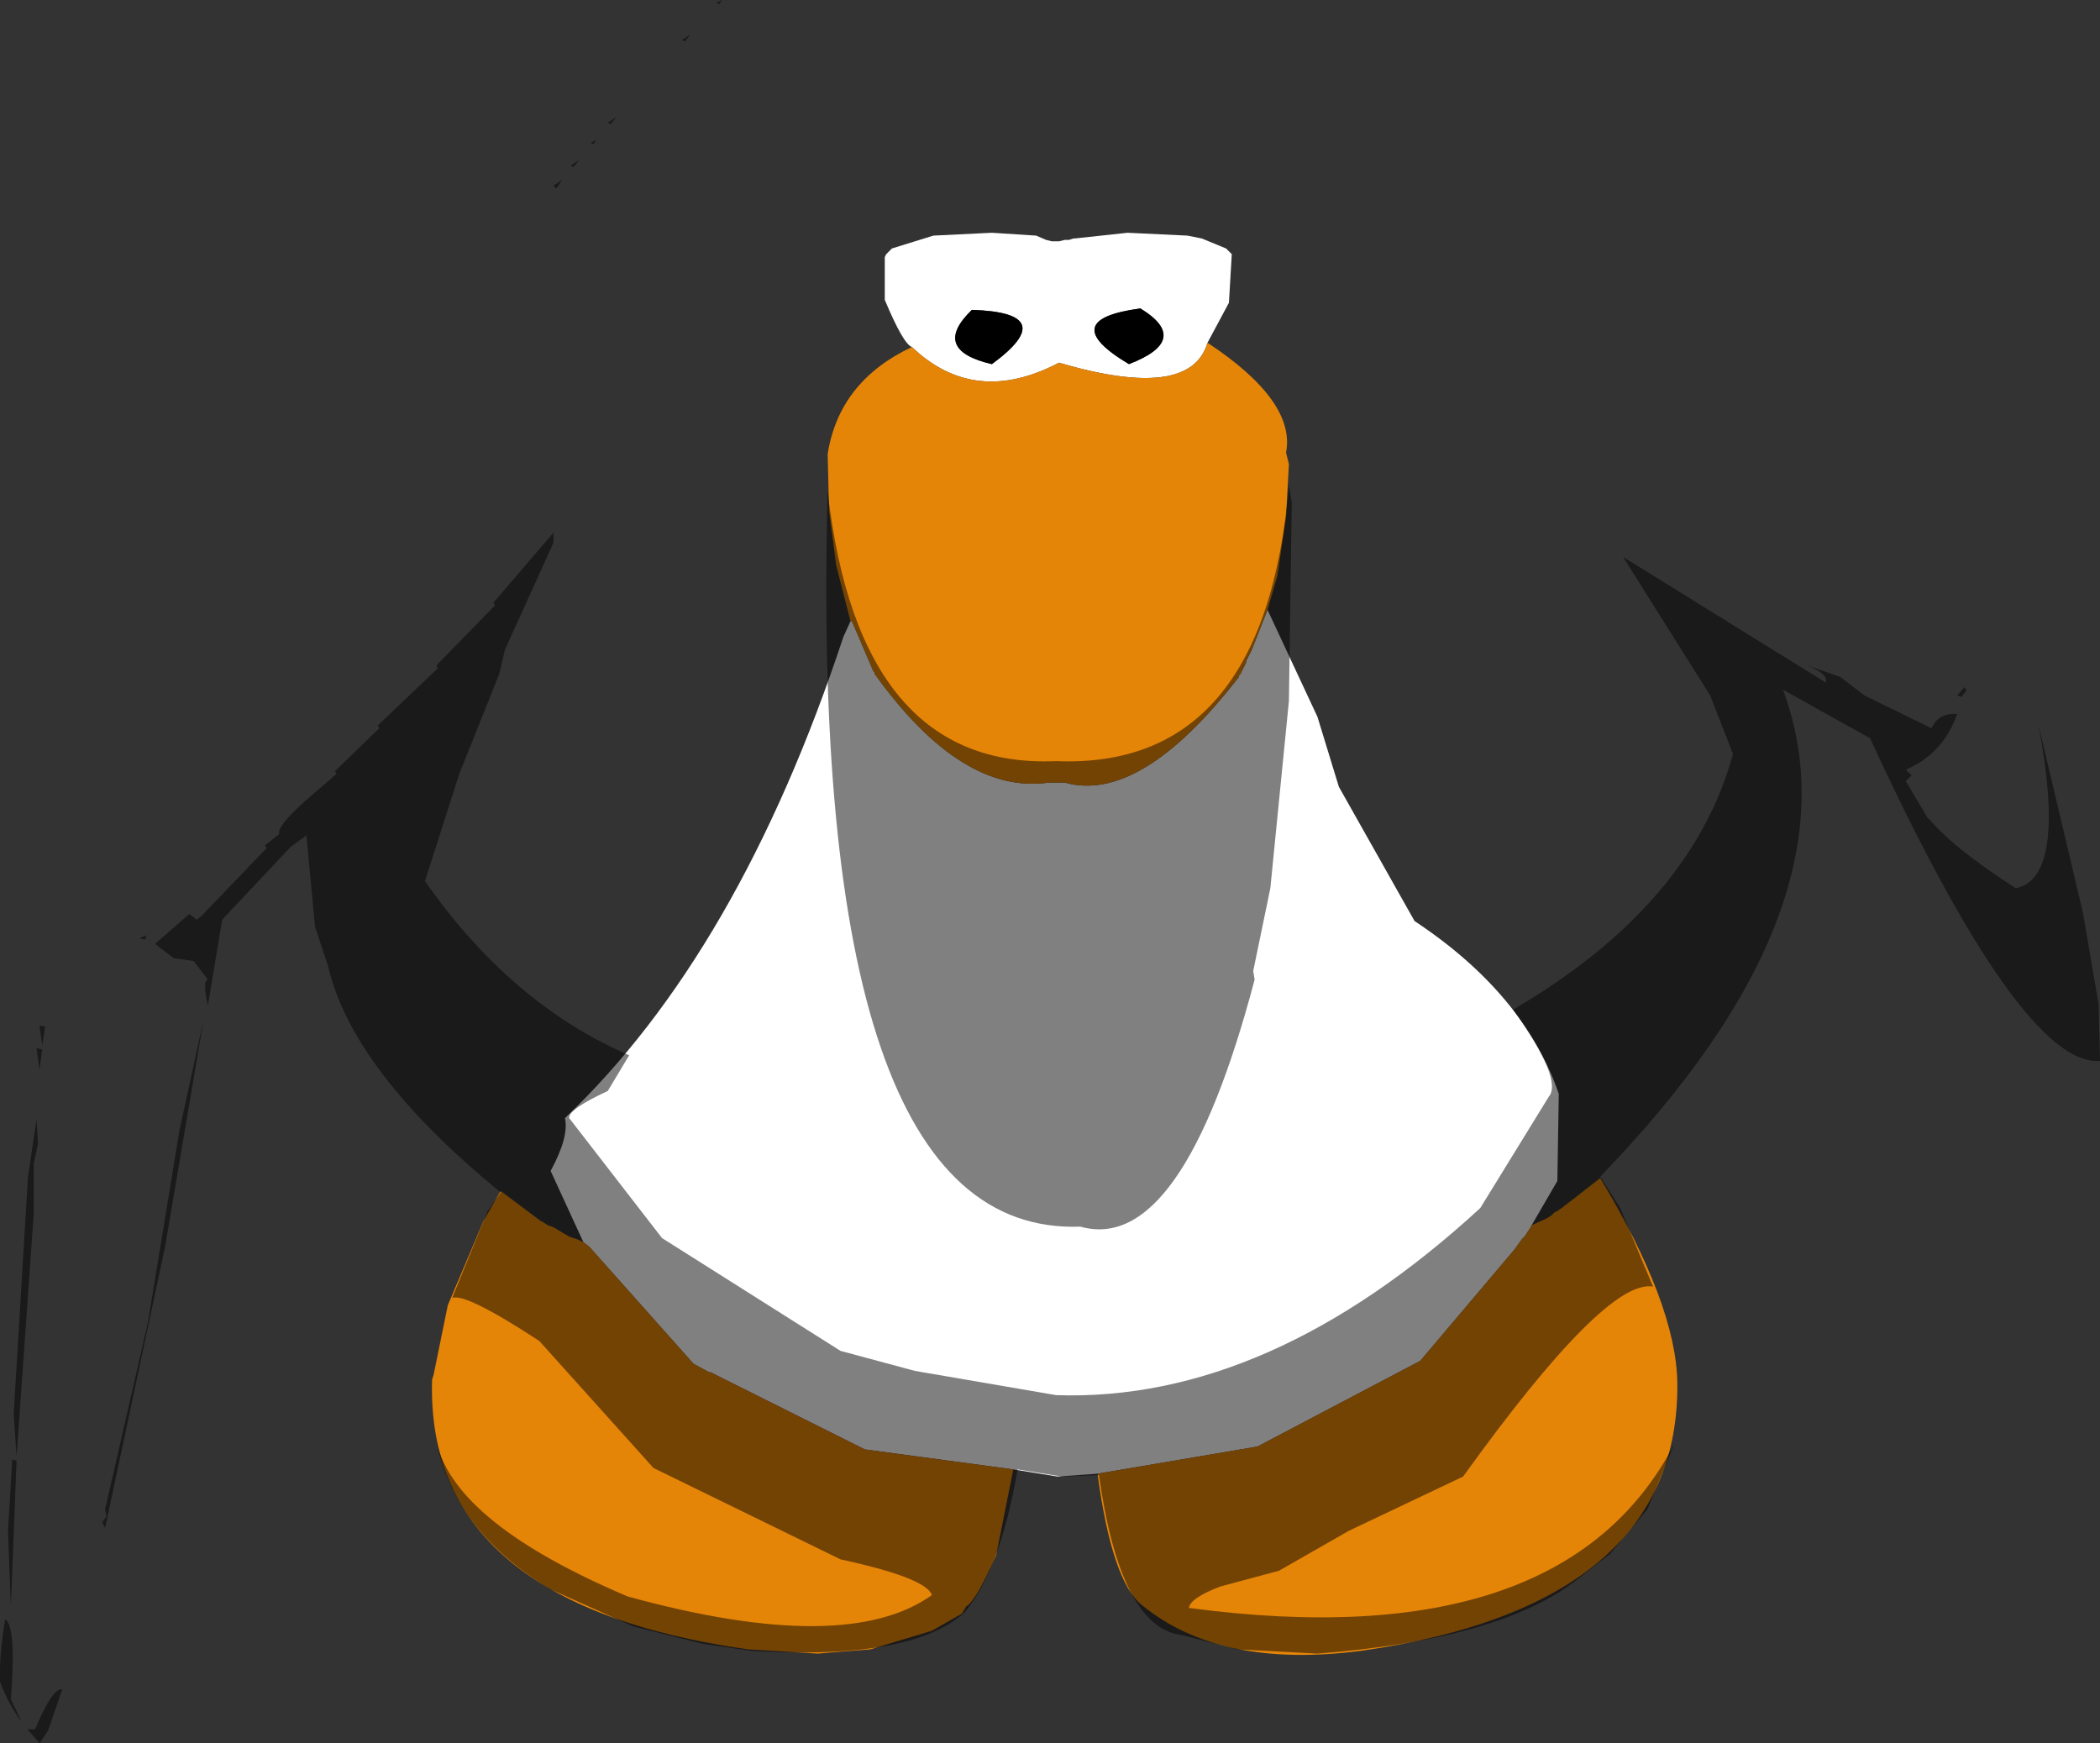 <?xml version="1.0" encoding="UTF-8" standalone="no"?>
<svg xmlns:ffdec="https://www.free-decompiler.com/flash" xmlns:xlink="http://www.w3.org/1999/xlink" ffdec:objectType="shape" height="305.2px" width="367.65px" xmlns="http://www.w3.org/2000/svg">
  <rect width="100%" height="100%" fill="#333333" stroke="none"/>
  <g transform="matrix(1.0, 0.0, 0.0, 1.0, 183.15, 88.0)">
    <path d="M-23.5 -27.25 Q-25.0 -27.75 -28.25 -35.5 L-28.25 -43.0 -28.0 -43.5 -27.0 -44.5 -19.75 -46.75 -9.5 -47.25 -1.75 -46.75 0.0 -46.0 1.0 -45.75 2.25 -45.75 3.25 -46.0 4.0 -46.0 4.75 -46.25 5.0 -46.25 14.25 -47.25 24.75 -46.75 27.25 -46.25 31.5 -44.5 32.5 -43.5 32.0 -35.0 28.25 -28.0 Q25.25 -17.75 2.25 -24.5 -12.5 -16.75 -23.5 -27.25 M38.75 18.75 L47.5 37.5 51.25 49.75 64.5 73.25 Q83.75 86.0 89.75 103.5 L89.5 118.75 85.0 126.5 84.75 127.0 83.75 128.5 83.25 129.0 82.0 130.75 65.5 150.25 37.0 165.25 9.0 170.0 2.0 170.5 -5.75 169.25 -31.75 165.75 -58.75 152.25 -59.0 152.25 -61.75 150.75 -80.0 130.25 -81.0 129.5 -86.75 117.0 Q-83.5 111.0 -84.25 107.75 -53.75 78.75 -35.5 23.5 L-34.25 20.75 -34.0 20.75 -30.25 29.5 -30.0 29.75 -30.0 30.0 Q-14.75 51.25 0.5 49.0 L3.25 49.0 Q16.5 52.75 33.75 30.5 L33.75 30.25 34.0 30.0 35.0 28.0 35.0 27.75 36.0 25.75 38.75 18.75 M-13.0 -33.75 Q-20.25 -26.75 -9.5 -24.25 2.75 -33.25 -13.0 -33.75 M16.5 -34.0 Q1.5 -32.0 14.5 -24.25 25.5 -28.5 16.5 -34.0" fill="#ffffff" fill-rule="evenodd" stroke="none"/>
    <path d="M16.5 -34.0 Q25.5 -28.5 14.5 -24.25 1.5 -32.0 16.5 -34.0 M-13.0 -33.75 Q2.75 -33.25 -9.5 -24.25 -20.25 -26.75 -13.0 -33.75" fill="#000000" fill-rule="evenodd" stroke="none"/>
    <path d="M28.25 -28.0 Q43.75 -17.75 42.0 -8.75 L42.5 -6.75 42.0 2.5 40.5 12.75 38.75 18.75 36.0 25.75 35.0 27.75 35.0 28.0 34.0 30.0 33.75 30.25 33.75 30.5 Q16.5 52.75 3.25 49.0 L0.5 49.0 Q-14.75 51.25 -30.0 30.0 L-30.0 29.75 -30.25 29.5 -34.0 20.75 -34.25 20.75 -36.75 11.0 -38.0 1.5 -38.25 -8.5 Q-36.25 -21.25 -23.5 -27.25 -12.5 -16.75 2.25 -24.5 25.25 -17.75 28.25 -28.0 M85.0 126.5 L87.75 125.25 88.5 124.75 89.0 124.25 89.5 124.0 90.25 123.5 97.0 118.25 Q110.25 140.25 110.5 154.0 111.0 193.0 55.25 201.0 30.5 204.25 16.75 193.0 11.5 188.75 9.0 170.0 L37.0 165.25 65.5 150.25 82.0 130.75 83.25 129.0 83.75 128.5 84.75 127.0 85.0 126.5 M-5.75 169.25 L-8.75 184.25 Q-12.25 192.25 -14.0 193.25 L-14.75 194.5 -20.0 197.5 -30.75 200.75 -40.0 201.5 -52.25 200.75 Q-108.75 192.75 -107.5 153.5 L-107.25 152.75 -104.75 140.5 -98.5 125.75 -95.5 120.5 -88.5 125.75 -88.0 126.0 -87.25 126.5 -86.5 126.75 -86.0 127.0 -83.5 128.5 -82.0 129.0 -81.0 129.5 -80.0 130.25 -61.75 150.75 -59.0 152.25 -58.75 152.25 -31.75 165.75 -5.75 169.25" fill="#e58508" fill-rule="evenodd" stroke="none"/>
    <path d="M-83.25 -59.0 L-81.75 -60.0 -82.75 -58.75 -83.25 -59.0 M-86.25 -55.5 L-84.75 -56.5 -85.75 -55.0 -86.25 -55.5 M-57.75 -87.5 L-56.75 -88.0 -57.25 -87.25 -57.75 -87.5 M-63.75 -81.0 L-62.25 -82.0 -63.25 -80.75 -63.75 -81.0 M-79.75 -63.0 L-78.75 -63.5 -79.25 -62.75 -79.75 -63.0 M-76.25 -66.25 L-76.75 -66.5 -75.25 -67.5 -76.25 -66.25 M-96.75 17.5 L-86.25 5.25 -86.25 7.0 -94.75 25.75 -95.75 30.0 -102.75 47.5 -108.75 66.25 Q-93.75 87.75 -73.0 96.75 L-76.75 103.0 Q-83.75 106.25 -83.5 107.75 L-67.25 128.75 -36.0 148.5 -23.0 152.0 1.75 156.25 Q39.0 157.5 76.0 123.5 L88.0 104.0 Q90.5 101.0 81.75 88.75 113.0 70.5 120.25 44.0 L116.25 33.75 101.0 9.5 136.5 31.5 Q137.0 30.0 133.25 28.5 L139.0 30.5 143.25 33.75 155.0 39.5 Q156.25 36.75 159.5 37.0 157.0 44.0 150.5 46.75 L151.5 47.75 150.5 48.75 154.5 55.5 154.4 55.15 Q158.55 60.3 169.75 67.5 178.75 65.75 173.75 39.0 L181.5 71.75 184.25 87.75 184.5 97.75 Q170.75 98.75 144.25 41.25 L129.0 32.75 Q143.0 70.5 97.0 118.0 L100.5 123.5 106.25 137.25 Q98.0 135.75 73.0 170.5 L53.0 180.0 40.75 187.0 30.5 189.75 Q25.25 191.75 25.0 193.5 90.5 202.25 110.0 164.75 L105.25 176.25 98.75 184.0 93.0 188.5 Q79.75 199.0 47.5 201.5 L33.5 200.75 23.75 198.25 Q13.0 197.0 9.25 170.25 L2.75 170.5 -5.0 169.25 Q-8.0 186.75 -14.25 194.25 -23.5 202.75 -51.75 201.0 L-60.25 199.75 -72.25 196.75 -86.75 190.25 Q-103.4 180.25 -106.7 164.6 -103.3 178.75 -73.25 191.5 -35.0 202.0 -20.0 191.25 -21.0 188.25 -36.0 185.0 L-68.75 169.0 -88.75 146.75 Q-101.75 138.25 -104.0 139.25 L-97.75 124.0 -95.5 120.75 Q-121.5 99.5 -125.75 81.0 L-128.0 74.25 -129.5 58.25 -132.25 60.25 -144.25 73.0 -146.75 88.0 Q-147.75 83.75 -146.75 83.5 L-149.25 80.25 -152.75 79.75 -156.0 77.25 -150.0 72.0 -148.75 73.0 -148.0 72.5 -136.5 60.5 -136.75 60.0 -134.25 58.0 Q-134.75 56.75 -129.75 52.25 L-124.25 47.5 -124.5 47.0 -116.75 39.5 -117.0 39.0 -106.5 29.0 -106.75 28.5 -96.5 18.0 -96.75 17.5 M-158.75 76.25 L-157.5 75.75 -157.75 76.5 -158.75 76.25 M-157.25 143.5 L-151.75 110.0 -147.5 90.5 -154.25 130.25 -164.75 179.5 -165.25 178.5 -164.5 177.5 -164.75 176.25 -157.25 143.5 M-175.75 95.0 L-176.25 91.5 -175.25 91.75 -175.75 95.0 M-175.75 95.75 L-176.25 99.25 -176.75 95.5 -175.75 95.75 M-176.75 108.0 L-176.5 112.25 -177.25 115.75 -177.25 124.5 -180.25 167.0 -180.75 159.5 -178.25 118.0 -176.75 108.0 M-180.25 167.75 L-181.25 193.25 -181.75 180.0 -181.0 167.5 -180.25 167.75 M-179.35 213.45 Q-181.8 210.15 -183.15 206.4 -183.3 201.9 -182.25 195.5 -180.25 196.75 -181.25 209.5 L-179.35 213.45 M159.5 33.75 L160.8 32.3 161.1 32.9 160.25 34.0 159.5 33.75 M-176.2 217.2 L-178.35 214.75 -177.0 214.75 Q-174.0 207.5 -172.25 207.75 L-174.75 215.0 -176.2 217.2 M42.5 34.75 L39.25 67.5 36.25 82.0 36.5 83.5 Q23.75 131.75 6.0 126.75 -41.75 128.5 -38.25 -2.0 -32.75 46.75 1.75 45.25 38.25 46.75 42.5 -3.0 L43.0 0.0 42.5 34.75" fill="#000000" fill-opacity="0.498" fill-rule="evenodd" stroke="none"/>
  </g>
</svg>
